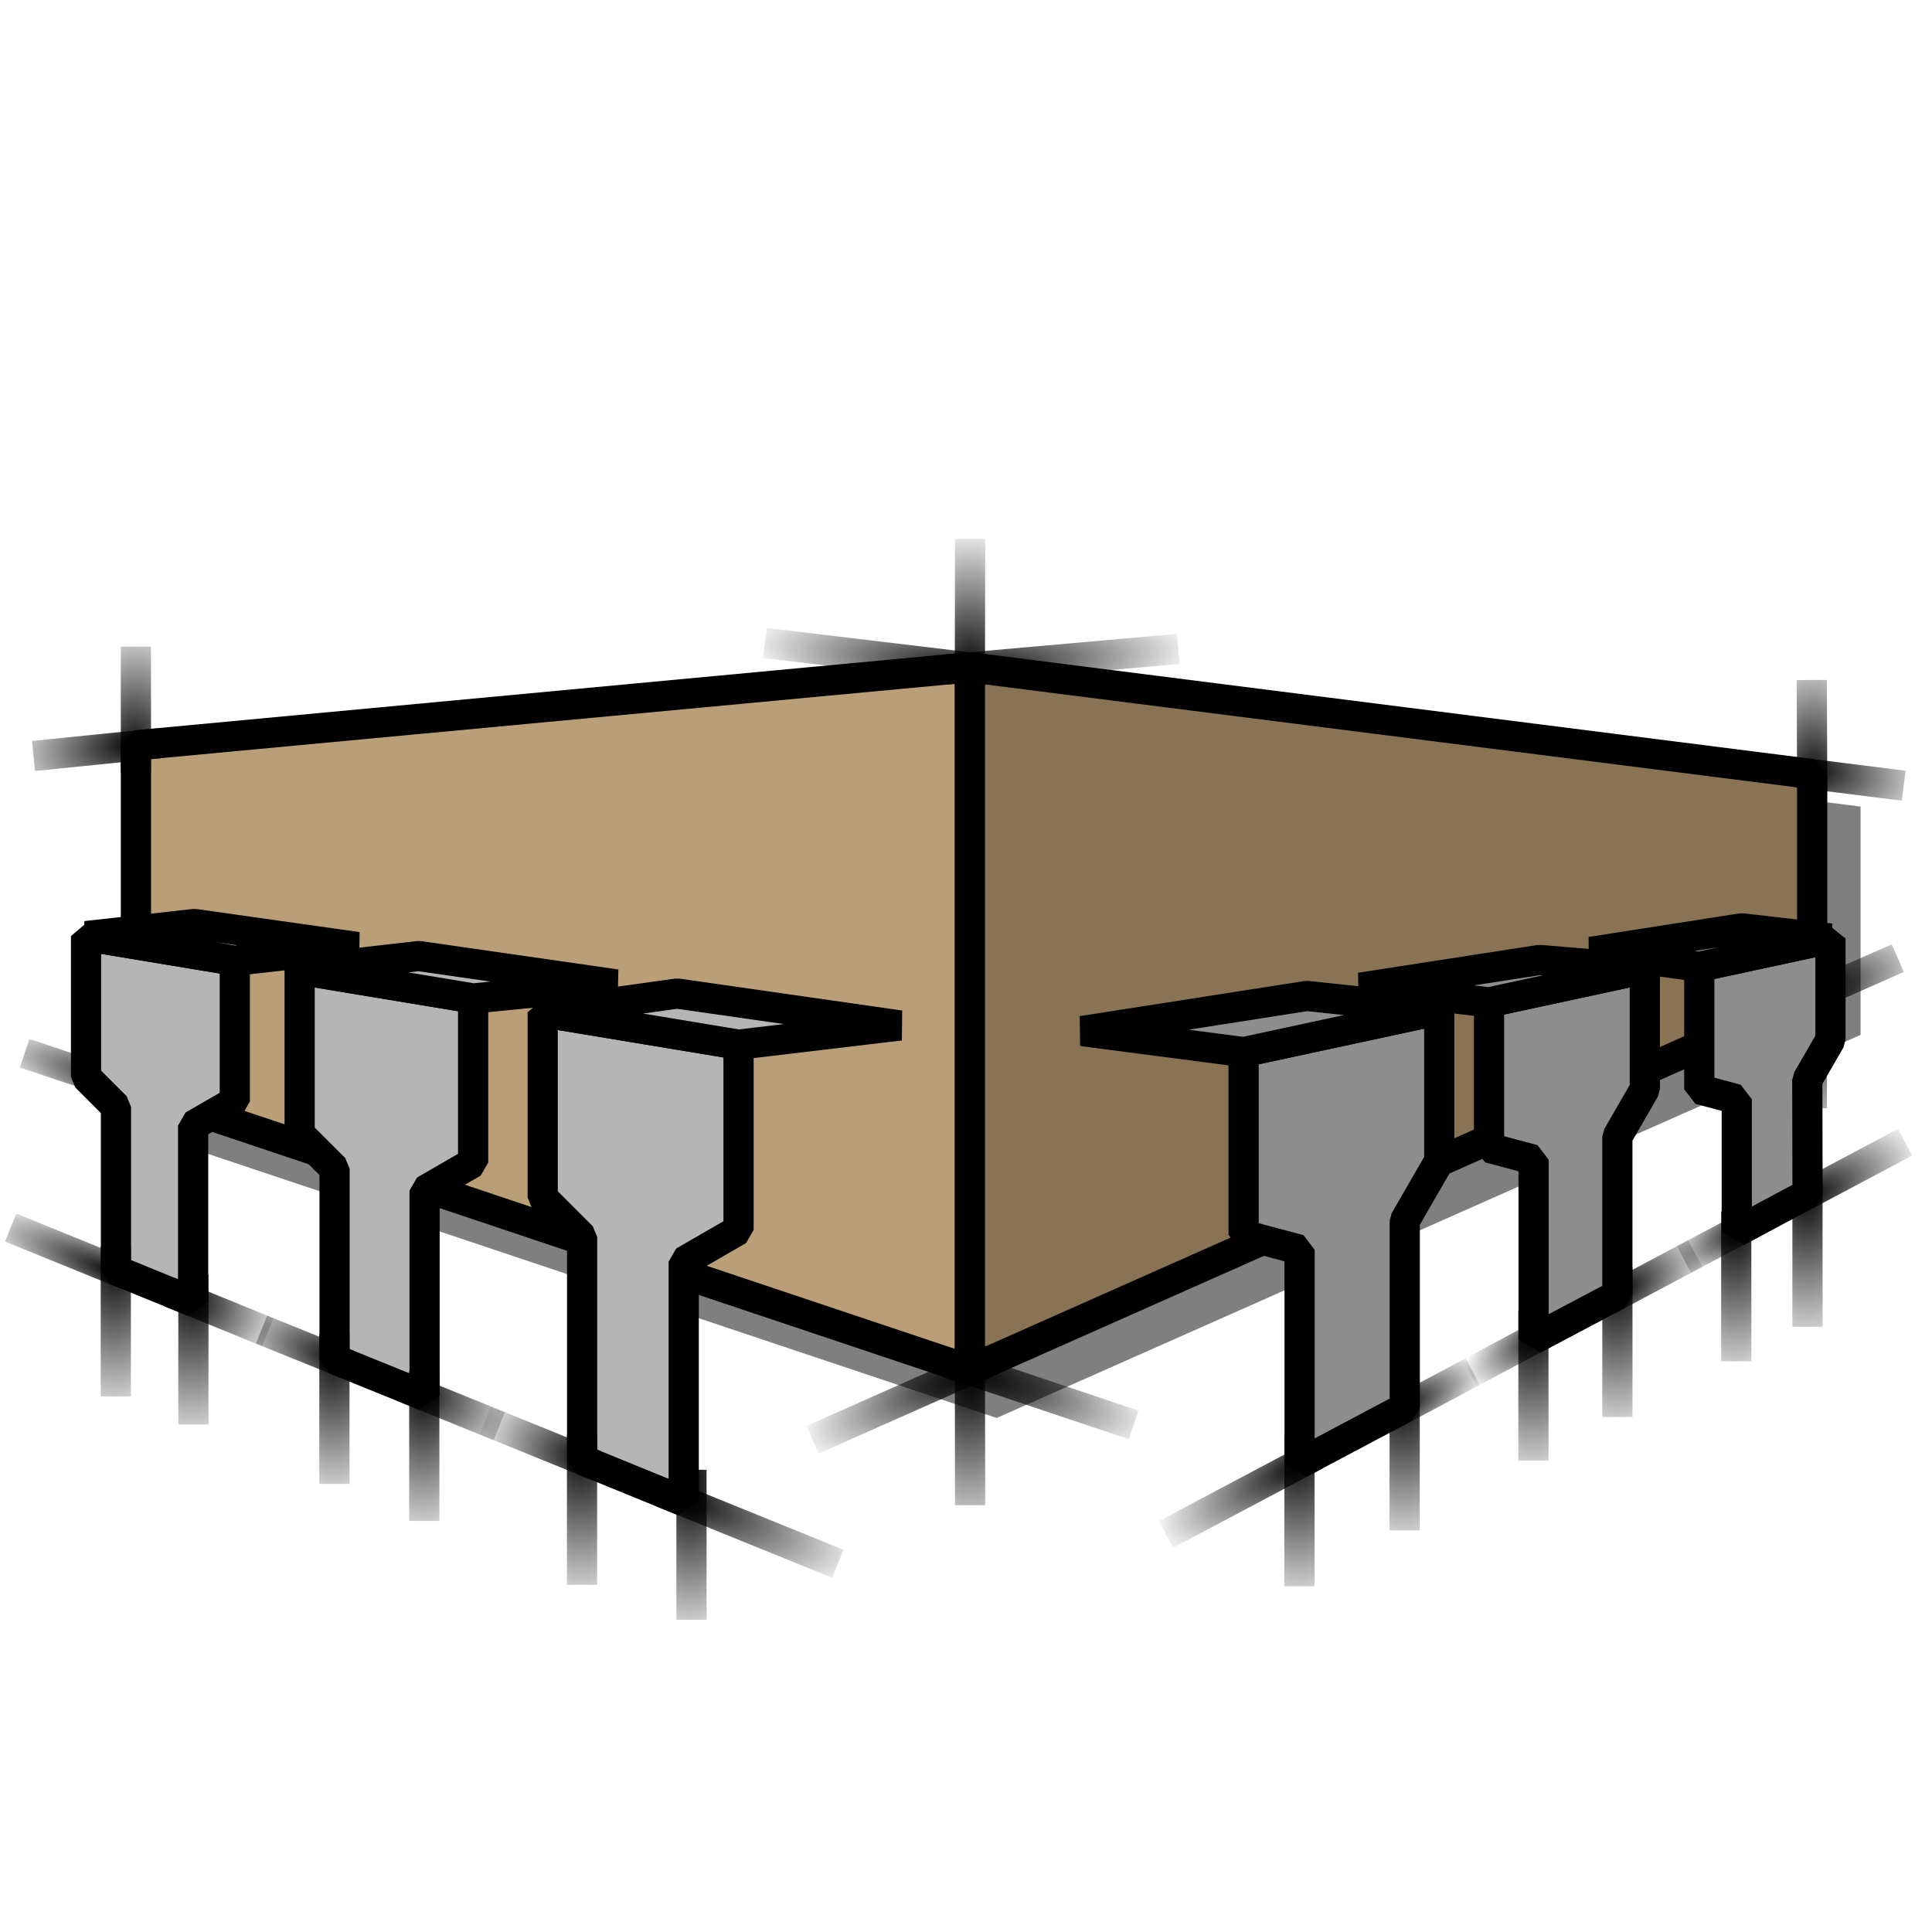 <?xml version="1.0" encoding="UTF-8" standalone="no"?>
<!-- Created with Inkscape (http://www.inkscape.org/) -->
<svg
   xmlns:dc="http://purl.org/dc/elements/1.1/"
   xmlns:cc="http://web.resource.org/cc/"
   xmlns:rdf="http://www.w3.org/1999/02/22-rdf-syntax-ns#"
   xmlns:svg="http://www.w3.org/2000/svg"
   xmlns="http://www.w3.org/2000/svg"
   xmlns:xlink="http://www.w3.org/1999/xlink"
   xmlns:sodipodi="http://inkscape.sourceforge.net/DTD/sodipodi-0.dtd"
   xmlns:inkscape="http://www.inkscape.org/namespaces/inkscape"
   width="64px"
   height="64px"
   id="svg2"
   sodipodi:version="0.32"
   inkscape:version="0.42"
   sodipodi:docbase="/home/egore/.icons/Nerdy-Lines/scaleable/filesystems"
   sodipodi:docname="gnome-fs-chardev.svg"
   inkscape:export-filename="/home/egore/.icons/Nerdy-Lines/64x64/filesystems/gnome-fs-regular.png"
   inkscape:export-xdpi="90.000000"
   inkscape:export-ydpi="90.000000">
  <defs
     id="defs4">
    <linearGradient
       inkscape:collect="always"
       id="linearGradient10813">
      <stop
         style="stop-color:#000000;stop-opacity:1;"
         offset="0"
         id="stop10815" />
      <stop
         style="stop-color:#000000;stop-opacity:0;"
         offset="1"
         id="stop10817" />
    </linearGradient>
    <radialGradient
       inkscape:collect="always"
       xlink:href="#linearGradient10813"
       id="radialGradient15360"
       gradientUnits="userSpaceOnUse"
       gradientTransform="matrix(6.256023e-2,11.594,-5.969,3.227219e-2,363.239,-224.596)"
       cx="22.625"
       cy="51.068"
       fx="22.625"
       fy="51.068"
       r="0.5" />
    <radialGradient
       inkscape:collect="always"
       xlink:href="#linearGradient10813"
       id="radialGradient15363"
       gradientUnits="userSpaceOnUse"
       gradientTransform="matrix(6.256023e-2,11.594,-5.969,3.227219e-2,360.879,-223.455)"
       cx="22.625"
       cy="51.068"
       fx="22.625"
       fy="51.068"
       r="0.5" />
    <radialGradient
       inkscape:collect="always"
       xlink:href="#linearGradient10813"
       id="radialGradient15366"
       gradientUnits="userSpaceOnUse"
       gradientTransform="matrix(6.256023e-2,11.594,-5.969,3.227219e-2,356.942,-221.612)"
       cx="22.625"
       cy="51.068"
       fx="22.625"
       fy="51.068"
       r="0.5" />
    <radialGradient
       inkscape:collect="always"
       xlink:href="#linearGradient10813"
       id="radialGradient15369"
       gradientUnits="userSpaceOnUse"
       gradientTransform="matrix(6.256023e-2,11.594,-5.969,3.227219e-2,354.161,-220.166)"
       cx="22.625"
       cy="51.068"
       fx="22.625"
       fy="51.068"
       r="0.5" />
    <radialGradient
       inkscape:collect="always"
       xlink:href="#linearGradient10813"
       id="radialGradient15372"
       gradientUnits="userSpaceOnUse"
       gradientTransform="matrix(6.256023e-2,11.594,-5.969,3.227219e-2,349.895,-217.854)"
       cx="22.625"
       cy="51.068"
       fx="22.625"
       fy="51.068"
       r="0.5" />
    <radialGradient
       inkscape:collect="always"
       xlink:href="#linearGradient10813"
       id="radialGradient15375"
       gradientUnits="userSpaceOnUse"
       gradientTransform="matrix(6.256023e-2,11.594,-5.969,3.227219e-2,346.411,-216.002)"
       cx="22.625"
       cy="51.068"
       fx="22.625"
       fy="51.068"
       r="0.5" />
    <radialGradient
       inkscape:collect="always"
       xlink:href="#linearGradient10813"
       id="radialGradient15378"
       gradientUnits="userSpaceOnUse"
       gradientTransform="matrix(6.256023e-2,11.594,-5.969,3.227219e-2,307.2,-222.291)"
       cx="22.625"
       cy="51.068"
       fx="22.625"
       fy="51.068"
       r="0.5" />
    <radialGradient
       inkscape:collect="always"
       xlink:href="#linearGradient10813"
       id="radialGradient15381"
       gradientUnits="userSpaceOnUse"
       gradientTransform="matrix(6.256023e-2,11.594,-5.969,3.227219e-2,309.77,-221.362)"
       cx="22.625"
       cy="51.068"
       fx="22.625"
       fy="51.068"
       r="0.5" />
    <radialGradient
       inkscape:collect="always"
       xlink:href="#linearGradient10813"
       id="radialGradient15384"
       gradientUnits="userSpaceOnUse"
       gradientTransform="matrix(6.256023e-2,11.594,-5.969,3.227219e-2,314.442,-219.393)"
       cx="22.625"
       cy="51.068"
       fx="22.625"
       fy="51.068"
       r="0.5" />
    <radialGradient
       inkscape:collect="always"
       xlink:href="#linearGradient10813"
       id="radialGradient15387"
       gradientUnits="userSpaceOnUse"
       gradientTransform="matrix(6.256023e-2,11.594,-5.969,3.227219e-2,317.418,-218.166)"
       cx="22.625"
       cy="51.068"
       fx="22.625"
       fy="51.068"
       r="0.5" />
    <radialGradient
       inkscape:collect="always"
       xlink:href="#linearGradient10813"
       id="radialGradient15390"
       gradientUnits="userSpaceOnUse"
       gradientTransform="matrix(6.256023e-2,11.594,-5.969,3.227219e-2,322.645,-216.049)"
       cx="22.625"
       cy="51.068"
       fx="22.625"
       fy="51.068"
       r="0.5" />
    <radialGradient
       inkscape:collect="always"
       xlink:href="#linearGradient10813"
       id="radialGradient15393"
       gradientUnits="userSpaceOnUse"
       gradientTransform="matrix(6.256023e-2,11.594,-5.969,3.227219e-2,326.27,-214.893)"
       cx="22.625"
       cy="51.068"
       fx="22.625"
       fy="51.068"
       r="0.5" />
    <radialGradient
       inkscape:collect="always"
       xlink:href="#linearGradient10813"
       id="radialGradient15396"
       gradientUnits="userSpaceOnUse"
       gradientTransform="matrix(-2.01,-0.86,0.208,-0.486,2.918,66.532)"
       cx="3.938"
       cy="42.964"
       fx="3.938"
       fy="42.964"
       r="2.425" />
    <radialGradient
       inkscape:collect="always"
       xlink:href="#linearGradient10813"
       id="radialGradient15399"
       gradientUnits="userSpaceOnUse"
       gradientTransform="matrix(1.49,0.626,-0.44,1.047,15.727,-5.485)"
       cx="6.188"
       cy="42.616"
       fx="6.188"
       fy="42.616"
       r="2.138" />
    <radialGradient
       inkscape:collect="always"
       xlink:href="#linearGradient10813"
       id="radialGradient15402"
       gradientUnits="userSpaceOnUse"
       gradientTransform="matrix(-2.022,-0.819,0.332,-0.82,19.071,91.708)"
       cx="11.312"
       cy="45.521"
       fx="11.312"
       fy="45.521"
       r="1.931" />
    <radialGradient
       inkscape:collect="always"
       xlink:href="#linearGradient10813"
       id="radialGradient15405"
       gradientUnits="userSpaceOnUse"
       gradientTransform="matrix(1.722,0.76,-0.419,0.95,9.137,-7.572)"
       cx="13.688"
       cy="45.396"
       fx="13.688"
       fy="45.396"
       r="2.106" />
    <radialGradient
       inkscape:collect="always"
       xlink:href="#linearGradient10813"
       id="radialGradient15408"
       gradientUnits="userSpaceOnUse"
       gradientTransform="matrix(-1.565,-0.612,0.362,-0.924,32.096,105.434)"
       cx="19.406"
       cy="48.879"
       fx="19.406"
       fy="48.879"
       r="2.328" />
    <radialGradient
       inkscape:collect="always"
       xlink:href="#linearGradient10813"
       id="radialGradient15412"
       gradientUnits="userSpaceOnUse"
       gradientTransform="matrix(-1.192744e-2,11.137,-5.913,-6.332663e-3,226.732,-13.918)"
       cx="4.508"
       cy="37.574"
       fx="4.508"
       fy="37.574"
       r="0.5" />
    <radialGradient
       inkscape:collect="always"
       xlink:href="#linearGradient10813"
       id="radialGradient15415"
       gradientUnits="userSpaceOnUse"
       gradientTransform="matrix(-6.854205e-2,11.053,-5.144,-3.189731e-2,240.534,-629.727)"
       cx="60.06"
       cy="34.287"
       fx="60.06"
       fy="34.287"
       r="0.508" />
    <radialGradient
       inkscape:collect="always"
       xlink:href="#linearGradient10813"
       id="radialGradient15418"
       gradientUnits="userSpaceOnUse"
       gradientTransform="matrix(-1.686,0.727,-0.207,-0.481,95.986,43.256)"
       cx="32.306"
       cy="44.468"
       fx="32.306"
       fy="44.468"
       r="3.494" />
    <radialGradient
       inkscape:collect="always"
       xlink:href="#linearGradient10813"
       id="radialGradient15421"
       gradientUnits="userSpaceOnUse"
       gradientTransform="matrix(1.82,0.586,-0.155,0.48,-19.283,5.4)"
       cx="31.886"
       cy="44.311"
       fx="31.886"
       fy="44.311"
       r="3.582" />
    <radialGradient
       inkscape:collect="always"
       xlink:href="#linearGradient10813"
       id="radialGradient15424"
       gradientUnits="userSpaceOnUse"
       gradientTransform="matrix(1.91,0.29,-0.148,0.971,-50.815,-15.978)"
       cx="59.883"
       cy="24.798"
       fx="59.883"
       fy="24.798"
       r="2.283" />
    <radialGradient
       inkscape:collect="always"
       xlink:href="#linearGradient10813"
       id="radialGradient15427"
       gradientUnits="userSpaceOnUse"
       gradientTransform="matrix(-1.817,0.247,-0.114,-0.839,16.226,43.958)"
       cx="4.939"
       cy="24.475"
       fx="4.939"
       fy="24.475"
       r="2.581" />
    <radialGradient
       inkscape:collect="always"
       xlink:href="#linearGradient10813"
       id="radialGradient15430"
       gradientUnits="userSpaceOnUse"
       gradientTransform="matrix(-1.820718e-14,-9.907,5.863,3.733652e-7,-88.99,339.264)"
       cx="31.997"
       cy="20.66"
       fx="31.997"
       fy="20.66"
       r="0.504" />
    <radialGradient
       inkscape:collect="always"
       xlink:href="#linearGradient10813"
       id="radialGradient15433"
       gradientUnits="userSpaceOnUse"
       gradientTransform="matrix(7.648243e-2,-9.767,5.171,4.048982e-2,-118.996,67.719)"
       cx="4.464"
       cy="23.811"
       fx="4.464"
       fy="23.811"
       r="0.5" />
    <radialGradient
       inkscape:collect="always"
       xlink:href="#linearGradient10813"
       id="radialGradient15436"
       gradientUnits="userSpaceOnUse"
       gradientTransform="matrix(-6.852847e-2,-9.312,4.613,-3.394556e-2,-49.764,586.026)"
       cx="60.06"
       cy="24.701"
       fx="60.06"
       fy="24.701"
       r="0.508" />
    <radialGradient
       inkscape:collect="always"
       xlink:href="#linearGradient10813"
       id="radialGradient15439"
       gradientUnits="userSpaceOnUse"
       gradientTransform="matrix(1.917,-0.865,0.321,0.71,-65.665,61.012)"
       cx="59.817"
       cy="33.683"
       fx="59.817"
       fy="33.683"
       r="2.237" />
    <radialGradient
       inkscape:collect="always"
       xlink:href="#linearGradient10813"
       id="radialGradient15442"
       gradientUnits="userSpaceOnUse"
       gradientTransform="matrix(-1.956,-0.66,0.146,-0.434,8.547,55.504)"
       cx="4.837"
       cy="37.33"
       fx="4.837"
       fy="37.33"
       r="2.677" />
    <radialGradient
       inkscape:collect="always"
       xlink:href="#linearGradient10813"
       id="radialGradient15445"
       gradientUnits="userSpaceOnUse"
       gradientTransform="matrix(-1.842,-0.238,5.718929e-2,-0.442,90.329,40.369)"
       cx="32.266"
       cy="23.738"
       fx="32.266"
       fy="23.738"
       r="4.166" />
    <radialGradient
       inkscape:collect="always"
       xlink:href="#linearGradient10813"
       id="radialGradient15448"
       gradientUnits="userSpaceOnUse"
       gradientTransform="matrix(1.786,-0.179,4.221251e-2,0.421,-26.139,17.975)"
       cx="32"
       cy="23.645"
       fx="32"
       fy="23.645"
       r="4.37" />
    <radialGradient
       inkscape:collect="always"
       xlink:href="#linearGradient10813"
       id="radialGradient15451"
       gradientUnits="userSpaceOnUse"
       gradientTransform="matrix(4.845346e-3,12.366,-6.196,2.427722e-3,322.778,-352.078)"
       cx="32.129"
       cy="46.935"
       fx="32.129"
       fy="46.935"
       r="0.504" />
    <radialGradient
       inkscape:collect="always"
       xlink:href="#linearGradient10813"
       id="radialGradient15454"
       gradientUnits="userSpaceOnUse"
       gradientTransform="matrix(1.824,0.711,-0.227,0.582,-7.509,5.393)"
       cx="22.438"
       cy="48.415"
       fx="22.438"
       fy="48.415"
       r="3.426" />
    <radialGradient
       inkscape:collect="always"
       xlink:href="#linearGradient10813"
       id="radialGradient16939"
       cx="43.234"
       cy="47.722"
       fx="43.234"
       fy="47.722"
       r="2.982"
       gradientTransform="matrix(-1.666,0.88,-0.285,-0.539,128.855,36.072)"
       gradientUnits="userSpaceOnUse" />
    <radialGradient
       inkscape:collect="always"
       xlink:href="#linearGradient10813"
       id="radialGradient16941"
       cx="46.359"
       cy="46.939"
       fx="46.359"
       fy="46.939"
       r="1.859"
       gradientTransform="matrix(1.576,-0.782,0.292,0.589,-40.422,55.242)"
       gradientUnits="userSpaceOnUse" />
    <radialGradient
       inkscape:collect="always"
       xlink:href="#linearGradient10813"
       id="radialGradient16949"
       cx="51.297"
       cy="43.78"
       fx="51.297"
       fy="43.78"
       r="1.898"
       gradientTransform="matrix(-1.457,0.84,-0.328,-0.569,140.398,25.949)"
       gradientUnits="userSpaceOnUse" />
    <radialGradient
       inkscape:collect="always"
       xlink:href="#linearGradient10813"
       id="radialGradient16963"
       cx="53.724"
       cy="43.084"
       fx="53.724"
       fy="43.084"
       r="1.961"
       gradientTransform="matrix(1.541,-0.854,0.412,0.742,-46.925,56.708)"
       gradientUnits="userSpaceOnUse" />
    <radialGradient
       inkscape:collect="always"
       xlink:href="#linearGradient10813"
       id="radialGradient16971"
       cx="57.984"
       cy="40.286"
       fx="57.984"
       fy="40.286"
       r="1.75"
       gradientTransform="matrix(-1.652,0.866,-0.308,-0.587,166.194,13.985)"
       gradientUnits="userSpaceOnUse" />
    <radialGradient
       inkscape:collect="always"
       xlink:href="#linearGradient10813"
       id="radialGradient16979"
       cx="59.875"
       cy="40.235"
       fx="59.875"
       fy="40.235"
       r="2.148"
       gradientTransform="matrix(1.755,-0.929,0.397,0.75,-61.186,65.163)"
       gradientUnits="userSpaceOnUse" />
  </defs>
  <sodipodi:namedview
     id="base"
     pagecolor="#ffffff"
     bordercolor="#666666"
     borderopacity="1.0"
     inkscape:pageopacity="0.0"
     inkscape:pageshadow="2"
     inkscape:zoom="8.1875000"
     inkscape:cx="32.000000"
     inkscape:cy="32.000000"
     inkscape:document-units="px"
     inkscape:current-layer="layer1"
     inkscape:window-width="1024"
     inkscape:window-height="693"
     inkscape:window-x="0"
     inkscape:window-y="25" />
  <g
     inkscape:label="Ebene 1"
     inkscape:groupmode="layer"
     id="layer1">
    <path
       id="path11615"
       d="M 33.017,23.098 L 4.688,25.758 L 4.688,37.486 L 33.017,46.972 L 61.634,34.282 L 61.634,26.719 L 33.017,23.098 z "
       style="fill:#000000;fill-opacity:0.502;fill-rule:evenodd;stroke:none;stroke-width:1;stroke-linecap:butt;stroke-linejoin:bevel;stroke-miterlimit:4;stroke-dasharray:none;stroke-opacity:1" />
    <path
       id="path1304"
       d="M 4.502,24.69 L 4.502,36.123 L 32.13,45.378 L 32.13,22.105 L 4.502,24.69 z "
       style="fill:#ba9e78;fill-opacity:1;fill-rule:evenodd;stroke:#000000;stroke-width:1;stroke-linecap:butt;stroke-linejoin:bevel;stroke-miterlimit:4;stroke-dasharray:none;stroke-opacity:1" />
    <path
       sodipodi:nodetypes="ccccc"
       style="fill:#897355;fill-opacity:1;fill-rule:evenodd;stroke:#000000;stroke-width:1;stroke-linecap:butt;stroke-linejoin:bevel;stroke-miterlimit:4;stroke-dasharray:none;stroke-opacity:1"
       d="M 60.031,25.643 L 60.031,32.992 L 32.13,45.378 L 32.13,22.105 L 60.031,25.643 z "
       id="path1306" />
    <path
       sodipodi:nodetypes="ccccccccc"
       id="path2051"
       d="M 9.926,32.123 L 9.926,37.561 L 11.083,38.717 L 11.083,45.028 L 14.065,46.236 L 14.065,39.44 L 15.673,38.511 L 15.673,33.075 L 9.926,32.123 z "
       style="fill:#b5b5b5;fill-opacity:1;fill-rule:evenodd;stroke:#000000;stroke-width:1;stroke-linecap:butt;stroke-linejoin:bevel;stroke-miterlimit:4;stroke-dasharray:none;stroke-opacity:1" />
    <path
       style="fill:#b5b5b5;fill-opacity:1;fill-rule:evenodd;stroke:#000000;stroke-width:1;stroke-linecap:butt;stroke-linejoin:bevel;stroke-miterlimit:4;stroke-dasharray:none;stroke-opacity:1"
       d="M 17.978,33.532 L 17.978,39.671 L 19.283,40.976 L 19.283,48.358 L 22.649,49.732 L 22.649,41.792 L 24.465,40.744 L 24.465,34.606 L 17.978,33.532 z "
       id="path8603"
       sodipodi:nodetypes="ccccccccc" />
    <path
       style="fill:none;fill-opacity:1;fill-rule:evenodd;stroke:url(#radialGradient15454);stroke-width:1px;stroke-linecap:butt;stroke-linejoin:miter;stroke-opacity:1"
       d="M 27.754,51.802 L 21.901,49.427"
       id="path13084"
       sodipodi:nodetypes="cc" />
    <path
       sodipodi:nodetypes="cc"
       id="path10057"
       d="M 32.128,44.617 L 32.136,49.862"
       style="fill:none;fill-opacity:1;fill-rule:evenodd;stroke:url(#radialGradient15451);stroke-width:1;stroke-linecap:butt;stroke-linejoin:miter;stroke-miterlimit:4;stroke-dasharray:none;stroke-opacity:1" />
    <path
       sodipodi:nodetypes="cc"
       id="path10061"
       d="M 31.29,22.182 L 39.03,21.496"
       style="fill:none;fill-opacity:1;fill-rule:evenodd;stroke:url(#radialGradient15448);stroke-width:1;stroke-linecap:butt;stroke-linejoin:miter;stroke-miterlimit:4;stroke-dasharray:none;stroke-opacity:1" />
    <path
       sodipodi:nodetypes="cc"
       id="path10063"
       d="M 32.671,22.175 L 25.34,21.299"
       style="fill:none;fill-opacity:1;fill-rule:evenodd;stroke:url(#radialGradient15445);stroke-width:1;stroke-linecap:butt;stroke-linejoin:miter;stroke-miterlimit:4;stroke-dasharray:none;stroke-opacity:1" />
    <path
       sodipodi:nodetypes="cc"
       id="path10065"
       d="M 0.815,34.891 L 5.17,36.343"
       style="fill:none;fill-opacity:1;fill-rule:evenodd;stroke:url(#radialGradient15442);stroke-width:1;stroke-linecap:butt;stroke-linejoin:miter;stroke-miterlimit:4;stroke-dasharray:none;stroke-opacity:1" />
    <path
       sodipodi:nodetypes="cc"
       id="path10067"
       d="M 62.865,31.739 L 59.392,33.277"
       style="fill:none;fill-opacity:1;fill-rule:evenodd;stroke:url(#radialGradient15439);stroke-width:1;stroke-linecap:butt;stroke-linejoin:miter;stroke-miterlimit:4;stroke-dasharray:none;stroke-opacity:1" />
    <path
       sodipodi:nodetypes="cc"
       id="path10069"
       d="M 60.017,22.526 L 60.033,26.211"
       style="fill:none;fill-opacity:1;fill-rule:evenodd;stroke:url(#radialGradient15436);stroke-width:1;stroke-linecap:butt;stroke-linejoin:miter;stroke-miterlimit:4;stroke-dasharray:none;stroke-opacity:1" />
    <path
       style="fill:none;fill-opacity:1;fill-rule:evenodd;stroke:url(#radialGradient15433);stroke-width:1;stroke-linecap:butt;stroke-linejoin:miter;stroke-miterlimit:4;stroke-dasharray:none;stroke-opacity:1"
       d="M 4.502,21.42 L 4.502,25.591"
       id="path10071"
       sodipodi:nodetypes="cc" />
    <path
       sodipodi:nodetypes="cc"
       style="fill:none;fill-opacity:1;fill-rule:evenodd;stroke:url(#radialGradient15430);stroke-width:1;stroke-linecap:butt;stroke-linejoin:miter;stroke-miterlimit:4;stroke-dasharray:none;stroke-opacity:1"
       d="M 32.136,17.852 L 32.128,22.76"
       id="path10799" />
    <path
       style="fill:none;fill-opacity:1;fill-rule:evenodd;stroke:url(#radialGradient15427);stroke-width:1;stroke-linecap:butt;stroke-linejoin:miter;stroke-miterlimit:4;stroke-dasharray:none;stroke-opacity:1"
       d="M 1.11,25.042 L 5.272,24.621"
       id="path10801"
       sodipodi:nodetypes="cc" />
    <path
       style="fill:none;fill-opacity:1;fill-rule:evenodd;stroke:url(#radialGradient15424);stroke-width:1;stroke-linecap:butt;stroke-linejoin:miter;stroke-miterlimit:4;stroke-dasharray:none;stroke-opacity:1"
       d="M 63.062,26.027 L 59.496,25.58"
       id="path10803"
       sodipodi:nodetypes="cc" />
    <path
       style="fill:none;fill-opacity:1;fill-rule:evenodd;stroke:url(#radialGradient15421);stroke-width:1;stroke-linecap:butt;stroke-linejoin:miter;stroke-miterlimit:4;stroke-dasharray:none;stroke-opacity:1"
       d="M 31.389,45.133 L 37.553,47.202"
       id="path10805"
       sodipodi:nodetypes="cc" />
    <path
       style="fill:none;fill-opacity:1;fill-rule:evenodd;stroke:url(#radialGradient15418);stroke-width:1;stroke-linecap:butt;stroke-linejoin:miter;stroke-miterlimit:4;stroke-dasharray:none;stroke-opacity:1"
       d="M 32.904,45.036 L 26.915,47.695"
       id="path10807"
       sodipodi:nodetypes="cc" />
    <path
       style="fill:none;fill-opacity:1;fill-rule:evenodd;stroke:url(#radialGradient15415);stroke-width:1;stroke-linecap:butt;stroke-linejoin:miter;stroke-miterlimit:4;stroke-dasharray:none;stroke-opacity:1"
       d="M 60.033,32.487 L 60.017,36.711"
       id="path10809"
       sodipodi:nodetypes="cc" />
    <path
       sodipodi:nodetypes="cc"
       id="path10811"
       d="M 4.502,35.428 L 4.502,40.341"
       style="fill:none;fill-opacity:1;fill-rule:evenodd;stroke:url(#radialGradient15412);stroke-width:1;stroke-linecap:butt;stroke-linejoin:miter;stroke-miterlimit:4;stroke-dasharray:none;stroke-opacity:1" />
    <path
       style="fill:#b5b5b5;fill-opacity:1;fill-rule:evenodd;stroke:#000000;stroke-width:1;stroke-linecap:butt;stroke-linejoin:bevel;stroke-miterlimit:4;stroke-dasharray:none;stroke-opacity:1"
       d="M 2.85,31.009 L 2.85,35.673 L 3.841,36.665 L 3.841,42.078 L 6.398,43.121 L 6.398,37.285 L 7.778,36.488 L 7.778,31.826 L 2.85,31.009 z "
       id="path2049"
       sodipodi:nodetypes="ccccccccc" />
    <path
       sodipodi:nodetypes="cc"
       id="path13074"
       d="M 19.729,48.54 L 16.073,47.054"
       style="fill:none;fill-opacity:1;fill-rule:evenodd;stroke:url(#radialGradient15408);stroke-width:1px;stroke-linecap:butt;stroke-linejoin:miter;stroke-opacity:1" />
    <path
       style="fill:none;fill-opacity:1;fill-rule:evenodd;stroke:url(#radialGradient15405);stroke-width:1px;stroke-linecap:butt;stroke-linejoin:miter;stroke-opacity:1"
       d="M 16.538,47.243 L 13.327,45.94"
       id="path13076"
       sodipodi:nodetypes="cc" />
    <path
       sodipodi:nodetypes="cc"
       id="path13078"
       d="M 11.523,45.202 L 8.662,44.045"
       style="fill:none;fill-opacity:1;fill-rule:evenodd;stroke:url(#radialGradient15402);stroke-width:1px;stroke-linecap:butt;stroke-linejoin:miter;stroke-opacity:1" />
    <path
       style="fill:none;fill-opacity:1;fill-rule:evenodd;stroke:url(#radialGradient15399);stroke-width:1px;stroke-linecap:butt;stroke-linejoin:miter;stroke-opacity:1"
       d="M 8.872,44.13 L 5.597,42.794"
       id="path13080"
       sodipodi:nodetypes="cc" />
    <path
       sodipodi:nodetypes="cc"
       id="path13082"
       d="M 4.204,42.231 L 0.354,40.665"
       style="fill:none;fill-opacity:1;fill-rule:evenodd;stroke:url(#radialGradient15396);stroke-width:1px;stroke-linecap:butt;stroke-linejoin:miter;stroke-opacity:1" />
    <path
       sodipodi:nodetypes="cc"
       id="path13856"
       d="M 22.906,48.688 L 22.906,53.656"
       style="fill:none;fill-opacity:1;fill-rule:evenodd;stroke:url(#radialGradient15393);stroke-width:1px;stroke-linecap:butt;stroke-linejoin:miter;stroke-opacity:1" />
    <path
       style="fill:none;fill-opacity:1;fill-rule:evenodd;stroke:url(#radialGradient15390);stroke-width:1px;stroke-linecap:butt;stroke-linejoin:miter;stroke-opacity:1"
       d="M 19.281,47.531 L 19.281,52.5"
       id="path13860"
       sodipodi:nodetypes="cc" />
    <path
       sodipodi:nodetypes="cc"
       id="path13864"
       d="M 14.055,45.414 L 14.055,50.383"
       style="fill:none;fill-opacity:1;fill-rule:evenodd;stroke:url(#radialGradient15387);stroke-width:1px;stroke-linecap:butt;stroke-linejoin:miter;stroke-opacity:1" />
    <path
       style="fill:none;fill-opacity:1;fill-rule:evenodd;stroke:url(#radialGradient15384);stroke-width:1px;stroke-linecap:butt;stroke-linejoin:miter;stroke-opacity:1"
       d="M 11.078,44.188 L 11.078,49.156"
       id="path13868"
       sodipodi:nodetypes="cc" />
    <path
       sodipodi:nodetypes="cc"
       id="path13872"
       d="M 6.406,42.219 L 6.406,47.188"
       style="fill:none;fill-opacity:1;fill-rule:evenodd;stroke:url(#radialGradient15381);stroke-width:1px;stroke-linecap:butt;stroke-linejoin:miter;stroke-opacity:1" />
    <path
       style="fill:none;fill-opacity:1;fill-rule:evenodd;stroke:url(#radialGradient15378);stroke-width:1px;stroke-linecap:butt;stroke-linejoin:miter;stroke-opacity:1"
       d="M 3.836,41.289 L 3.836,46.258"
       id="path13876"
       sodipodi:nodetypes="cc" />
    <path
       style="fill:none;fill-opacity:1;fill-rule:evenodd;stroke:url(#radialGradient15375);stroke-width:1px;stroke-linecap:butt;stroke-linejoin:miter;stroke-opacity:1"
       d="M 43.047,47.578 L 43.047,52.547"
       id="path14606"
       sodipodi:nodetypes="cc" />
    <path
       sodipodi:nodetypes="cc"
       id="path14610"
       d="M 46.531,45.727 L 46.531,50.695"
       style="fill:none;fill-opacity:1;fill-rule:evenodd;stroke:url(#radialGradient15372);stroke-width:1px;stroke-linecap:butt;stroke-linejoin:miter;stroke-opacity:1" />
    <path
       style="fill:none;fill-opacity:1;fill-rule:evenodd;stroke:url(#radialGradient15369);stroke-width:1px;stroke-linecap:butt;stroke-linejoin:miter;stroke-opacity:1"
       d="M 50.797,43.414 L 50.797,48.383"
       id="path14614"
       sodipodi:nodetypes="cc" />
    <path
       sodipodi:nodetypes="cc"
       id="path14618"
       d="M 53.578,41.969 L 53.578,46.938"
       style="fill:none;fill-opacity:1;fill-rule:evenodd;stroke:url(#radialGradient15366);stroke-width:1px;stroke-linecap:butt;stroke-linejoin:miter;stroke-opacity:1" />
    <path
       style="fill:none;fill-opacity:1;fill-rule:evenodd;stroke:url(#radialGradient15363);stroke-width:1px;stroke-linecap:butt;stroke-linejoin:miter;stroke-opacity:1"
       d="M 57.516,40.125 L 57.516,45.094"
       id="path14622"
       sodipodi:nodetypes="cc" />
    <path
       sodipodi:nodetypes="cc"
       id="path14626"
       d="M 59.875,38.984 L 59.875,43.953"
       style="fill:none;fill-opacity:1;fill-rule:evenodd;stroke:url(#radialGradient15360);stroke-width:1px;stroke-linecap:butt;stroke-linejoin:miter;stroke-opacity:1" />
    <path
       sodipodi:nodetypes="ccccc"
       id="path15356"
       d="M 2.85,31.009 L 7.778,31.826 L 11.843,31.372 L 6.438,30.608 L 2.85,31.009 z "
       style="fill:#b5b5b5;fill-opacity:1;fill-rule:evenodd;stroke:#000000;stroke-width:1;stroke-linecap:butt;stroke-linejoin:bevel;stroke-miterlimit:4;stroke-dasharray:none;stroke-opacity:1" />
    <path
       style="fill:#b5b5b5;fill-opacity:1;fill-rule:evenodd;stroke:#000000;stroke-width:1;stroke-linecap:butt;stroke-linejoin:bevel;stroke-miterlimit:4;stroke-dasharray:none;stroke-opacity:1"
       d="M 9.926,32.123 L 15.673,33.075 L 20.413,32.61 L 13.873,31.67 L 9.926,32.123 z "
       id="path15465"
       sodipodi:nodetypes="ccccc" />
    <path
       sodipodi:nodetypes="ccccc"
       id="path15467"
       d="M 17.978,33.532 L 24.465,34.606 L 29.816,33.97 L 22.433,32.913 L 17.978,33.532 z "
       style="fill:#b5b5b5;fill-opacity:1;fill-rule:evenodd;stroke:#000000;stroke-width:1;stroke-linecap:butt;stroke-linejoin:bevel;stroke-miterlimit:4;stroke-dasharray:none;stroke-opacity:1" />
    <path
       sodipodi:nodetypes="cc"
       id="path15477"
       d="M 46.071,46.881 L 48.789,45.435"
       style="fill:none;fill-opacity:1.0;fill-rule:evenodd;stroke:url(#radialGradient16941);stroke-width:1px;stroke-linecap:butt;stroke-linejoin:miter;stroke-opacity:1" />
    <path
       style="fill:none;fill-opacity:1.0;fill-rule:evenodd;stroke:url(#radialGradient16949);stroke-width:1px;stroke-linecap:butt;stroke-linejoin:miter;stroke-opacity:1"
       d="M 48.688,45.486 L 51.484,43.993"
       id="path15479"
       sodipodi:nodetypes="cc" />
    <path
       sodipodi:nodetypes="cc"
       id="path15481"
       d="M 53.235,43.08 L 56.156,41.525"
       style="fill:none;fill-opacity:1.0;fill-rule:evenodd;stroke:url(#radialGradient16963);stroke-width:1px;stroke-linecap:butt;stroke-linejoin:miter;stroke-opacity:1" />
    <path
       style="fill:none;fill-opacity:1.0;fill-rule:evenodd;stroke:url(#radialGradient16971);stroke-width:1px;stroke-linecap:butt;stroke-linejoin:miter;stroke-opacity:1"
       d="M 55.782,41.721 L 58.281,40.4"
       id="path15483"
       sodipodi:nodetypes="cc" />
    <path
       sodipodi:nodetypes="cc"
       id="path15485"
       d="M 59.813,39.588 L 63.109,37.837"
       style="fill:none;fill-opacity:1.0;fill-rule:evenodd;stroke:url(#radialGradient16979);stroke-width:1px;stroke-linecap:butt;stroke-linejoin:miter;stroke-opacity:1" />
    <path
       style="fill:none;fill-opacity:1.0;fill-rule:evenodd;stroke:url(#radialGradient16939);stroke-width:1px;stroke-linecap:butt;stroke-linejoin:miter;stroke-opacity:1"
       d="M 38.626,50.83 L 43.59,48.196"
       id="path15475"
       sodipodi:nodetypes="cc" />
    <path
       sodipodi:nodetypes="ccccccccc"
       id="path3505"
       d="M 56.291,32.027 L 56.291,36.083 L 57.533,36.416 L 57.533,40.802 L 59.877,39.55 L 59.869,35.771 L 60.636,34.443 L 60.636,31.09 L 56.291,32.027 z "
       style="fill:#8d8d8d;fill-opacity:1;fill-rule:evenodd;stroke:#000000;stroke-width:1;stroke-linecap:butt;stroke-linejoin:bevel;stroke-miterlimit:4;stroke-dasharray:none;stroke-opacity:1" />
    <path
       style="fill:#8d8d8d;fill-opacity:1;fill-rule:evenodd;stroke:#000000;stroke-width:1;stroke-linecap:butt;stroke-linejoin:bevel;stroke-miterlimit:4;stroke-dasharray:none;stroke-opacity:1"
       d="M 49.326,33.204 L 49.326,38.022 L 50.802,38.417 L 50.802,44.365 L 53.577,42.896 L 53.577,37.651 L 54.487,36.074 L 54.487,32.092 L 49.326,33.204 z "
       id="path4233"
       sodipodi:nodetypes="ccccccccc" />
    <path
       sodipodi:nodetypes="ccccccccc"
       id="path7873"
       d="M 41.196,34.853 L 41.196,40.903 L 43.05,41.4 L 43.05,48.481 L 46.534,46.63 L 46.534,40.438 L 47.677,38.458 L 47.677,33.457 L 41.196,34.853 z "
       style="fill:#8d8d8d;fill-opacity:1;fill-rule:evenodd;stroke:#000000;stroke-width:1;stroke-linecap:butt;stroke-linejoin:bevel;stroke-miterlimit:4;stroke-dasharray:none;stroke-opacity:1" />
    <path
       style="fill:#8d8d8d;fill-opacity:1;fill-rule:evenodd;stroke:#000000;stroke-width:1;stroke-linecap:butt;stroke-linejoin:bevel;stroke-miterlimit:4;stroke-dasharray:none;stroke-opacity:1"
       d="M 52.702,31.532 L 56.291,32.027 L 60.636,31.09 L 57.695,30.752 L 52.702,31.532 z "
       id="path15469"
       sodipodi:nodetypes="ccccc" />
    <path
       sodipodi:nodetypes="ccccc"
       id="path15471"
       d="M 45.064,32.718 L 49.326,33.204 L 54.487,32.092 L 50.994,31.8 L 45.064,32.718 z "
       style="fill:#8d8d8d;fill-opacity:1;fill-rule:evenodd;stroke:#000000;stroke-width:1;stroke-linecap:butt;stroke-linejoin:bevel;stroke-miterlimit:4;stroke-dasharray:none;stroke-opacity:1" />
    <path
       style="fill:#8d8d8d;fill-opacity:1;fill-rule:evenodd;stroke:#000000;stroke-width:1;stroke-linecap:butt;stroke-linejoin:bevel;stroke-miterlimit:4;stroke-dasharray:none;stroke-opacity:1"
       d="M 35.845,34.155 L 41.196,34.853 L 47.677,33.457 L 43.291,32.992 L 35.845,34.155 z "
       id="path15473"
       sodipodi:nodetypes="ccccc" />
  </g>
</svg>
